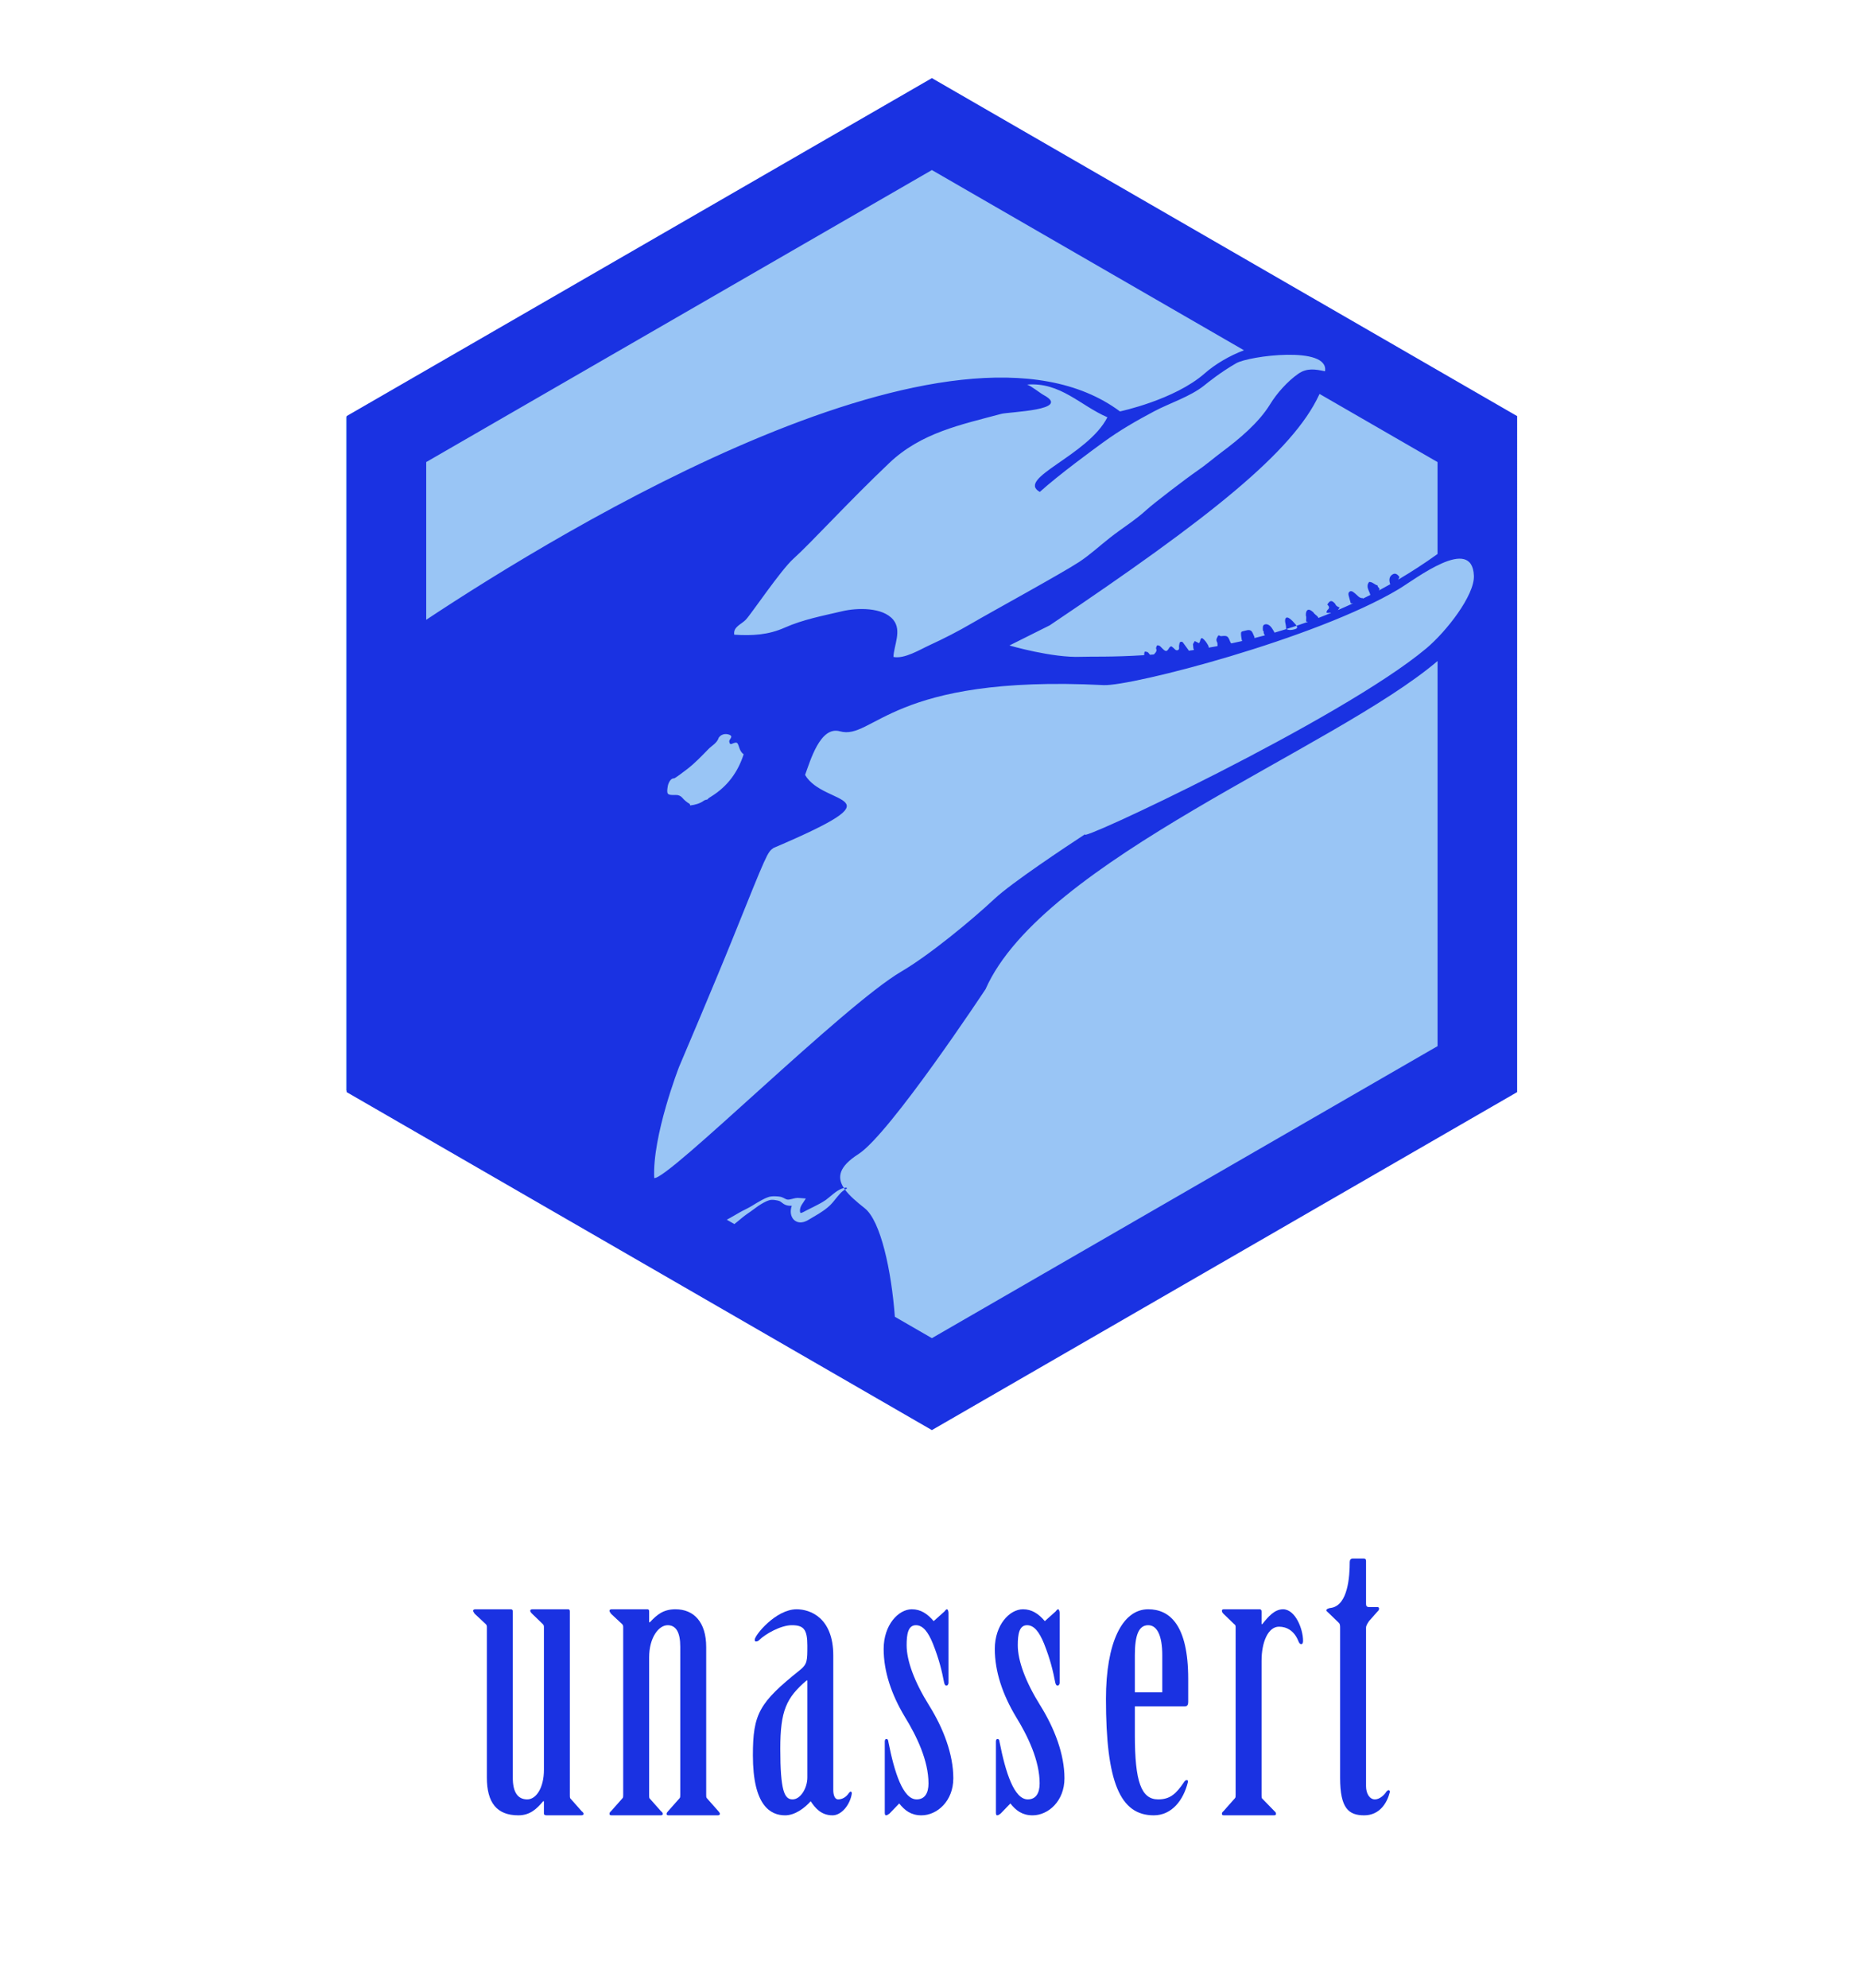 <?xml version="1.0" encoding="utf-8"?>
<!-- Generator: Adobe Illustrator 17.0.0, SVG Export Plug-In . SVG Version: 6.00 Build 0)  -->
<!DOCTYPE svg PUBLIC "-//W3C//DTD SVG 1.1//EN" "http://www.w3.org/Graphics/SVG/1.1/DTD/svg11.dtd">
<svg version="1.1" id="Layer_1" xmlns="http://www.w3.org/2000/svg" xmlns:xlink="http://www.w3.org/1999/xlink" x="0px" y="0px"
	 width="1500px" height="1600px" viewBox="0 0 1500 1600" enable-background="new 0 0 1500 1600" xml:space="preserve">
<g>
	<polygon fill="#99C5F5" points="747.81,64.749 278.458,335.73 278.458,877.692 350.848,919.484 747.81,1148.669 1217.162,877.692 
		1217.162,335.73 	"/>
	<g>
		<path fill="#1A32E2" d="M750.315,62.871L279.083,334.935v544.131l72.678,41.962l398.551,230.105l471.229-272.064V334.935
			L750.315,62.871z M1121.228,462.354c-2.906,1.757-2.931,4.675-1.963,7.761c0.106,0.012,0.206,0.015,0.312,0.024
			c-3.119,1.766-6.238,3.489-9.357,5.152c0.206-0.376,0.397-0.774,0.573-1.195c-0.461-1.004-1.669-1.593-1.644-2.87
			c-2.433-0.543-4.084-2.964-6.823-2.779c-2.928,3.747,0.115,6.939,0.989,10.331c0.061,0.009,0.118,0.012,0.179,0.018
			c-1.984,1.013-3.968,2.002-5.949,2.973c-0.14-0.106-0.276-0.215-0.413-0.337c-1.829,0.179-3.037-0.898-4.241-2.045
			c-0.944-0.898-1.911-1.784-2.955-2.558c-0.907-0.67-1.942-1.396-3.131-0.677c-1.383,0.837-1.217,2.178-0.874,3.486
			c0.504,1.911,1.047,3.832,1.66,6.044c0.64,0.049,1.268,0.003,1.89-0.073c-4.093,1.899-8.173,3.717-12.239,5.455
			c0.476-0.722,0.937-1.447,1.426-2.09c-1.007-0.261-2.042-0.816-2.837-1.572c-0.452-0.428-0.601-1.165-1.035-1.626
			c-2.633-2.806-3.956-2.609-6.122,0.856c1.408,1.359,2.19,2.679,0.225,4.299c-0.531,0.437-0.634,1.396-0.935,2.118
			c0.74,0.428,1.514,0.407,2.33,0.255c0.531-0.1,1.047-0.082,1.508,0.042c-3.437,1.414-6.863,2.776-10.273,4.075
			c-0.182-0.337-0.391-0.68-0.534-1.007c-1.168-1.32-2.846-2.136-3.704-3.759c-0.14-0.07-0.303-0.115-0.413-0.218
			c-3.325-3.046-5.661-1.666-5.455,2.994c0.673,1.593,0.006,3.255,0.252,4.872c0.464,0.07,0.928,0.158,1.393,0.249
			c-3.073,1.101-6.126,2.145-9.165,3.161c0.719,1.116,0.956,2.133-1.411,2.788c-2.318,0.64-4.56,1.029-6.766-0.14
			c-3.189,0.998-6.362,1.969-9.505,2.879c-0.728-1.289-1.423-2.603-2.275-3.808c-1.347-1.905-3.389-3.489-5.601-2.803
			c-2.087,0.646-1.541,3.143-1.487,5.012c0.634,0.41,0.752,0.998,0.589,1.684c0.124,0.221,0.179,0.455,0.17,0.707
			c0.337,0.419,0.564,0.916,0.828,1.387c-2.861,0.774-5.698,1.511-8.516,2.218c0.082-0.261,0.152-0.528,0.185-0.816l-0.155-0.182
			c-0.13-0.3-0.258-0.598-0.388-0.895c-1.253-2.643-1.605-5.604-6.338-4.254c-3.938,1.126-4.254,0.246-3.938,4.323
			c0.1,1.283,0.422,2.548,0.643,3.823c0.112,0.118,0.228,0.218,0.346,0.316c-2.995,0.683-5.959,1.329-8.889,1.942
			c-0.482-0.379-0.746-0.88-1.001-1.547c-1.711-4.517-2.36-4.806-7.215-4.272c-0.555,0.061-1.171-0.434-1.757-0.671
			c-0.158,0.13-0.34,0.194-0.546,0.197c-0.91,1.657-2.166,3.149-0.931,5.309c0.482,0.843,0.273,2.084,0.337,3.167
			c-2.376,0.437-4.718,0.846-7.045,1.238c-0.027-0.449-0.121-0.919-0.27-1.411c-1.332-2.376-2.697-4.724-5.079-6.25l-0.218-0.039
			c-1.226,0.522-1.247,1.738-1.556,2.825l-0.716,1.302c-1.201-0.598-2.333-1.159-3.468-1.723l-0.006,0.003
			c-0.464,0.819-0.931,1.638-1.396,2.461c0.109,1.132,0.215,2.263,0.325,3.392c0.182,0.504,0.337,0.938,0.485,1.317
			c-1.468,0.212-2.922,0.413-4.366,0.61c-0.006-0.155-0.006-0.303-0.027-0.473c-1.596-2.181-3.192-4.36-4.791-6.541
			c-2.661-0.889-2.439,1.235-2.788,2.703c-0.316,1.329,0.664,3.234-1.113,3.865c-1.599,0.567-2.536-1.083-3.641-1.981
			c-0.504-0.41-1.029-0.792-1.544-1.186c-0.734,0.3-1.338,0.674-1.772,1.429c-1.711,2.988-2.655,3.098-5.097,0.701
			c-0.786-0.771-1.55-1.566-2.324-2.348c-0.616-0.209-1.232-0.419-1.845-0.625c-0.2,0.246-0.443,0.446-0.722,0.598
			c-0.185,0.619-0.37,1.238-0.555,1.86c1.165,2.36-0.498,3.598-1.711,5.003c-1.059,0.085-2.112,0.167-3.149,0.246
			c-0.473-0.576-0.928-1.171-1.393-1.757c-0.804-0.683-1.79-0.734-2.77-0.807c-0.476,0.916-0.495,1.896-0.473,2.885
			c-25.388,1.653-43.552,1.007-50.733,1.32c-23.307,1.013-57.763-9.12-57.763-9.12l32.43-16.213
			c129.715-87.152,195.585-139.849,216.868-185.452c0.118-0.255,0.252-0.519,0.394-0.795l94.995,54.847v73.979
			c-10.507,7.557-21.095,14.411-31.686,20.649c0.382-0.652,0.725-1.362,1.041-2.124
			C1125.344,462.457,1123.575,460.934,1121.228,462.354z M1066.841,298.84c-7.852-1.623-14.557-2.837-21.535,2.03
			c-8.616,6.01-17.278,15.694-22.648,24.496c-9.147,15.003-25.227,28.27-38.713,38.34c-6.529,4.876-13.11,10.604-20.424,15.597
			c-7.6,5.188-34.244,25.458-40.406,31.101c-9.211,8.434-19.724,14.799-29.387,22.406c-8.428,6.635-16.262,13.883-24.881,19.554
			c-13.689,9.008-71.68,40.736-86.321,49.31c-10.943,6.408-22.515,12.336-34.022,17.612c-7.858,3.601-20.236,11.304-29.141,9.511
			c0.261-9.141,6.951-21.216-0.106-29.851c-8.541-10.452-29.487-9.709-41.067-6.972c-16.056,3.795-31.565,6.65-46.395,13.243
			c-13.301,5.91-26.058,6.59-40.612,5.673c-1.001-6.338,5.54-8.173,9.296-12.063c4.247-4.399,28.161-39.954,38.343-49.08
			c14.165-12.7,43.634-45.212,77.222-77.095c25.682-24.378,57.499-30.758,90.135-39.508c6.295-1.69,56.935-2.843,34.229-15.094
			c-2.818-1.52-10.279-7.497-13.474-8.489c26.923-2.148,42.836,16.887,64.698,26.313c-15.716,30.931-73.931,49.207-54.422,60.084
			c15.434-13.962,43.843-34.66,50.724-39.675c13.495-9.836,26.538-17.348,41.395-25.236c12.272-6.517,28.922-11.726,40.151-20.688
			c3.155-2.515,12.764-10.403,25.846-17.973C1005.565,286.465,1070.276,278,1066.841,298.84z M588.974,598.844
			c4.436-1.796,4.718-1.696,6.122,2.649c0.725,2.245,1.647,4.263,3.665,5.622c-4.575,14.305-12.934,25.728-25.734,33.761
			c-1.238,0.777-2.567,1.426-3.447,2.655c0.003,0-1.936,0.279-2.709,0.853c-3.322,2.451-7.16,3.434-11.162,3.953
			c-0.17-0.455-0.209-1.132-0.534-1.326c-2.236-1.323-4.166-2.9-5.868-4.921c-1.238-1.468-3.101-2.26-5.255-2.194
			c-7.017,0.221-7.494-0.382-6.341-7.394c0.052-0.322,1.426-6.129,5.009-5.965c0.722,0.033,7.87-5.367,10.704-7.564
			c6.162-4.769,11.514-10.412,16.929-15.968c2.882-2.955,6.966-4.83,8.343-9.223c2.785-3.893,7.291-3.158,9.257-2.008
			c2.166,1.268-0.455,3.052-0.777,4.651C587.115,596.741,587.329,599.511,588.974,598.844z M343.172,498.888V371.937
			l407.143-235.062l251.255,145.06c-11.687,4.478-22.797,10.916-31.723,18.722c-24.32,21.283-68.099,30.512-68.099,30.512
			C769.693,232.953,452.685,426.329,343.172,498.888z M1157.455,842.064l-407.14,235.062l-29.814-17.215
			c-2.791-37.275-11.405-77.219-24.271-87.374c-6.678-5.27-12.375-10.176-15.919-15.012c-0.546,0.316-1.047,0.671-1.572,1.056
			c-0.944,0.704-1.769,1.584-2.594,2.451c-1.629,1.769-3.113,3.729-4.736,5.707c-0.813,0.983-1.66,1.996-2.636,2.976l-0.37,0.37
			l-0.185,0.185l-0.249,0.218l-0.704,0.634c-0.476,0.425-0.91,0.834-1.484,1.262l-1.641,1.271l-1.611,1.138
			c-1.08,0.752-2.166,1.444-3.255,2.142c-2.187,1.356-4.372,2.64-6.526,3.886l-1.587,0.941l-0.916,0.516l-0.413,0.228
			c-0.121,0.07-0.391,0.191-0.579,0.282c-0.856,0.413-1.62,0.671-2.564,0.907c-0.947,0.203-1.987,0.346-3.17,0.194
			c-1.174-0.146-2.454-0.604-3.501-1.38c-1.059-0.762-1.823-1.781-2.321-2.77c-1.001-2.008-1.107-3.892-0.986-5.616
			c0.103-1.259,0.394-2.451,0.807-3.58c-1.538,0.073-3.334,0.024-5.143-0.725c-0.209-0.103-0.346-0.155-0.616-0.3l-0.795-0.446
			c-0.428-0.288-0.834-0.567-1.171-0.837c-0.695-0.537-1.241-0.968-1.799-1.268l-0.425-0.194c-0.012-0.009-0.124-0.048-0.055-0.036
			l-0.152-0.049l-0.303-0.097c-0.428-0.146-0.752-0.206-1.116-0.303c-0.752-0.17-1.556-0.322-2.345-0.4
			c-0.789-0.073-1.59-0.143-2.339-0.1c-0.819,0.018-1.295,0.14-2.197,0.41c-0.425,0.109-0.786,0.261-1.135,0.407
			c-0.361,0.152-0.71,0.273-1.08,0.449c-0.74,0.352-1.478,0.698-2.197,1.113c-1.456,0.774-2.852,1.696-4.241,2.615
			c-0.68,0.488-1.368,0.956-2.036,1.459c-0.352,0.261-0.622,0.482-1.041,0.78l-1.032,0.743c-1.335,1.026-2.782,1.999-4.217,2.985
			c-1.362,0.986-2.767,1.939-4.008,2.97c-1.247,0.983-2.594,2.13-3.877,3.216c-0.934,0.789-1.933,1.575-2.928,2.357l-6.098-3.522
			c0.51-0.279,1.019-0.555,1.535-0.822c1.444-0.819,2.873-1.584,4.342-2.464c1.481-0.874,2.888-1.708,4.475-2.585
			c1.535-0.913,3.095-1.62,4.618-2.415c1.471-0.758,2.955-1.493,4.433-2.366l1.098-0.643c0.294-0.164,0.713-0.437,1.062-0.649
			c0.722-0.467,1.465-0.904,2.197-1.356c1.484-0.88,2.964-1.76,4.508-2.57c0.755-0.425,1.562-0.78,2.342-1.18
			c0.394-0.194,0.84-0.367,1.259-0.549c0.428-0.188,0.856-0.355,1.247-0.479c0.701-0.273,1.872-0.622,2.752-0.664
			c0.938-0.112,1.836-0.13,2.74-0.127c0.901,0.024,1.787,0.049,2.709,0.146c0.467,0.058,0.983,0.118,1.377,0.185l0.316,0.049
			l0.158,0.024l0.246,0.064l0.78,0.215c1.013,0.352,1.896,0.846,2.624,1.226c0.37,0.2,0.695,0.346,1.004,0.479
			c0.121,0.033,0.237,0.07,0.349,0.109c0.112,0.042,0.388,0.103,0.573,0.152c0.998,0.161,2.242-0.067,3.82-0.507l1.253-0.328
			c0.437-0.109,0.947-0.206,1.42-0.309c0.507-0.085,1.083-0.137,1.629-0.188c0.595-0.006,1.229,0.043,1.845,0.094l4.948,0.388
			l-3.189,4.879c-0.488,0.743-0.91,1.544-1.156,2.409c-0.285,0.844-0.391,1.732-0.404,2.521c0.012,0.777,0.194,1.484,0.364,1.72
			c0.027,0.042,0.042,0.055,0.061,0.073c0.076,0.009,0.291,0.003,0.567-0.039c0.276-0.058,0.719-0.182,0.998-0.316
			c0.094-0.042,0.121-0.03,0.276-0.112l0.422-0.215l0.209-0.106l0.106-0.052c0.027-0.015-0.194,0.106-0.094,0.052l0.012-0.006
			l0.027-0.015l0.052-0.03l0.425-0.228l1.711-0.895l6.708-3.374c1.086-0.564,2.197-1.098,3.249-1.684l1.593-0.859l1.478-0.856
			c0.485-0.255,1.022-0.649,1.55-0.98l0.792-0.516l0.1-0.064l0.049-0.033l0.024-0.015c-0.14,0.112-0.033,0.027-0.061,0.049
			l0.012-0.009l0.17-0.124l0.343-0.249c0.913-0.683,1.863-1.435,2.809-2.245c1.914-1.599,3.889-3.31,6.132-4.757
			c1.12-0.725,2.303-1.38,3.577-1.872c0.528-0.212,1.107-0.385,1.69-0.519c-5.658-8.662-4.029-17.187,11.741-27.281
			c25.333-16.213,102.352-132.755,102.352-132.755c45.791-103.912,280.586-193.282,363.94-264.127L1157.455,842.064
			L1157.455,842.064L1157.455,842.064z M1148.487,521.825c-68.436,57.487-287.367,159.982-274.409,149.381
			c-16.11,10.564-59.377,39.244-73.36,52.305c-18.774,17.536-52.535,45.354-74.974,58.488
			c-46.601,27.275-187.709,167.736-198.992,166.25c-1.666-33.898,19.997-89.489,19.997-89.489s28.944-67.96,43.397-103.851
			c27.654-68.676,27.678-68.84,32.615-72.341c105.365-44.948,40.63-32.606,25.452-58.81c4.123-11.056,12.084-39.55,27.964-35.121
			c27.017,7.539,40.84-45.867,212.314-37.172c22.181,1.126,171.065-37.381,237.553-77.18c13.753-8.231,59.347-43.825,60.657-10.822
			C1187.322,479.089,1164.706,508.202,1148.487,521.825z"/>
		<path fill="#1A32E2" d="M960.523,518.496c0.006-0.009,0.009-0.015,0.015-0.024c0-0.003,0-0.006,0-0.009L960.523,518.496z"/>
		<path fill="#1A32E2" d="M1037.906,497.602c-1.896-1.189-3.134-0.428-3.207,1.814c-0.073,2.288,1.141,4.448,0.716,6.781
			c0.103,0.061,0.209,0.103,0.312,0.158c2.712-0.85,5.437-1.729,8.176-2.646c-0.218-0.34-0.482-0.689-0.731-1.041
			C1041.574,500.818,1039.99,498.909,1037.906,497.602z"/>
		<path fill="#1A32E2" d="M681.667,955.973c-0.698-0.018-1.477,0.094-2.248,0.273c0.279,0.428,0.576,0.856,0.889,1.283
			c0.467-0.27,0.962-0.519,1.541-0.728L681.667,955.973z"/>
	</g>
</g>
<g>
	<path fill="#1A32E2" d="M458.821,1444.803c0,1.193,0,2.088,0.298,2.685l9.247,10.441c0.895,0.597,1.492,1.492,1.492,2.088
		c0,0.895-0.895,1.193-2.088,1.193h-27.743c-1.193,0-2.088-0.597-2.088-1.193v-10.143h-0.597
		c-5.071,5.966-10.441,11.336-19.987,11.336c-17.302,0-25.356-10.143-25.356-30.427V1309.67c0-1.193-0.298-1.79-0.895-2.386
		l-8.949-8.353c-0.597-0.895-1.193-1.79-1.193-2.386c0-0.895,0.895-1.193,1.79-1.193h28.638c0.895,0,1.492,0.596,1.492,1.79v133.94
		c0,11.336,3.878,17.302,11.634,17.302c7.159,0,13.424-9.248,13.424-23.865V1309.67c0-1.193-0.298-1.79-0.895-2.386l-8.651-8.353
		c-0.895-0.895-1.492-1.79-1.492-2.386c0-0.895,0.895-1.193,1.79-1.193h28.638c1.193,0,1.491,0.596,1.491,1.79V1444.803z"/>
	<path fill="#1A32E2" d="M522.659,1305.792h0.597c5.369-5.668,10.441-10.441,20.583-10.441c14.915,0,24.76,10.441,24.76,30.427
		v119.025c0,1.193,0,2.088,0.596,2.685l9.247,10.441c0.597,0.597,1.193,1.492,1.193,2.088c0,0.895-0.895,1.193-1.79,1.193h-39.377
		c-1.193,0-1.79-0.298-1.79-1.193c0-0.597,0.597-1.492,1.193-2.088l9.248-10.441c0.596-0.597,0.596-1.492,0.596-2.685V1325.48
		c0-11.336-3.281-17.302-10.142-17.302c-7.159,0-14.916,9.844-14.916,25.953v110.672c0,1.193,0,2.088,0.298,2.685l9.247,10.441
		c0.895,0.597,1.492,1.492,1.492,2.088c0,0.895-0.895,1.193-1.79,1.193h-39.377c-1.193,0-1.79-0.298-1.79-1.193
		c0-0.597,0.298-1.492,1.193-2.088l9.247-10.441c0.597-0.597,0.597-1.492,0.597-2.685V1309.67c0-1.193-0.298-1.79-0.895-2.386
		l-8.949-8.353c-0.597-0.895-1.193-1.79-1.193-2.386c0-0.895,0.895-1.193,1.79-1.193h28.638c1.193,0,1.492,0.596,1.492,1.79v8.65
		H522.659z"/>
	<path fill="#1A32E2" d="M670.918,1440.925c0,3.878,1.193,7.457,3.878,7.457c2.983,0,6.264-1.492,8.651-5.072
		c0.597-0.596,0.895-1.193,1.492-1.193s0.895,0.597,0.895,1.492c-1.193,8.651-8.054,17.6-15.512,17.6
		c-9.247,0-14.02-5.966-17.6-11.336c-4.773,5.37-12.529,11.336-20.583,11.336c-11.634,0-25.953-7.458-25.953-48.326
		c0-33.41,5.071-42.36,37.885-68.611c5.966-4.773,5.966-7.458,5.966-19.688c0-13.125-2.983-16.407-12.529-16.407
		c-8.651,0-21.18,6.861-26.549,12.231c-0.596,0.597-1.492,0.895-2.386,0.895c-0.596,0-0.895-0.596-0.895-1.492
		c0-3.579,17.004-24.461,33.709-24.461c10.739,0,29.532,6.563,29.532,37.288L670.918,1440.925L670.918,1440.925z M650.036,1352.626
		h-0.596c-16.407,14.02-21.18,24.461-21.18,54.889c0,34.007,3.282,40.868,9.844,40.868c6.563,0,11.932-9.248,11.932-17.6V1352.626z"
		/>
	<path fill="#1A32E2" d="M763.687,1354.416c0,1.193-0.597,2.386-1.79,2.386c-0.895,0-1.491-1.193-1.79-2.685
		c-1.79-9.247-3.878-18.197-8.949-31.024c-3.878-9.546-8.054-14.915-13.722-14.915c-6.265,0-7.458,7.159-7.458,16.109
		c0,12.529,6.265,29.532,18.197,48.624c11.336,18.197,19.39,39.078,19.39,58.469c0,18.495-13.126,29.831-25.655,29.831
		c-8.353,0-13.424-3.878-17.898-9.546l-7.756,8.054c-0.895,0.597-1.79,1.492-2.983,1.492c-0.596,0-0.895-0.895-0.895-2.088v-57.275
		c0-0.895,0.298-2.088,1.193-2.088c1.492,0,1.492,1.193,1.79,2.685c4.773,24.163,11.634,45.939,22.671,45.939
		c6.563,0,9.546-5.072,9.546-12.827c0-18.495-9.546-38.183-19.092-53.696c-10.739-17.898-17.004-36.394-17.004-54.59
		c0-19.39,11.932-31.919,22.672-31.919c7.159,0,12.529,3.58,17.6,9.546l8.651-7.756c0.596-0.597,1.193-1.79,2.088-1.79
		c0.596,0,1.193,1.492,1.193,2.983L763.687,1354.416L763.687,1354.416z"/>
	<path fill="#1A32E2" d="M853.177,1354.416c0,1.193-0.597,2.386-1.79,2.386c-0.895,0-1.492-1.193-1.79-2.685
		c-1.79-9.247-3.878-18.197-8.949-31.024c-3.878-9.546-8.054-14.915-13.722-14.915c-6.265,0-7.458,7.159-7.458,16.109
		c0,12.529,6.265,29.532,18.197,48.624c11.336,18.197,19.39,39.078,19.39,58.469c0,18.495-13.125,29.831-25.654,29.831
		c-8.353,0-13.424-3.878-17.898-9.546l-7.756,8.054c-0.895,0.597-1.79,1.492-2.983,1.492c-0.597,0-0.895-0.895-0.895-2.088v-57.275
		c0-0.895,0.298-2.088,1.193-2.088c1.491,0,1.491,1.193,1.79,2.685c4.773,24.163,11.634,45.939,22.671,45.939
		c6.563,0,9.546-5.072,9.546-12.827c0-18.495-9.546-38.183-19.092-53.696c-10.739-17.898-17.003-36.394-17.003-54.59
		c0-19.39,11.932-31.919,22.671-31.919c7.159,0,12.529,3.58,17.6,9.546l8.651-7.756c0.597-0.597,1.193-1.79,2.088-1.79
		c0.596,0,1.193,1.492,1.193,2.983L853.177,1354.416L853.177,1354.416z"/>
	<path fill="#1A32E2" d="M913.73,1396.477c0,37.587,5.071,51.905,18.793,51.905c9.844,0,14.617-4.773,20.882-14.021
		c0.597-0.895,1.193-1.492,2.088-1.492s1.193,0.597,0.895,1.79c-3.58,14.319-12.827,26.549-27.444,26.549
		c-27.146,0-38.481-26.848-38.481-93.669c0-45.343,13.125-72.19,34.007-72.19c17.302,0,32.217,12.529,32.217,56.082v18.495
		c0,2.088-0.597,3.58-2.685,3.58h-40.271v22.971H913.73z M935.805,1362.172v-29.831c0-15.81-4.176-24.163-11.336-24.163
		c-7.756,0-10.739,8.353-10.739,24.163v29.831H935.805z"/>
	<path fill="#1A32E2" d="M1015.747,1444.803c0,1.193,0,2.088,0.299,2.685l10.142,10.441c0.895,0.597,1.193,1.492,1.193,2.088
		c0,0.895-0.597,1.193-1.79,1.193h-39.973c-1.193,0-1.79-0.298-1.79-1.193c0-0.597,0.298-1.492,1.193-2.088l9.248-10.441
		c0.596-0.597,0.596-1.492,0.596-2.685V1309.67c0-1.193-0.298-1.79-1.193-2.386l-8.651-8.353c-0.895-0.895-1.193-1.79-1.193-2.386
		c0-0.895,0.597-1.193,1.79-1.193h28.637c0.895,0,1.492,0.596,1.492,1.79v10.142h0.597c4.773-5.966,9.844-11.932,16.705-11.932
		c9.844,0,16.109,15.81,16.109,25.356c0,1.491-0.299,2.685-1.492,2.685s-1.79-1.193-2.386-2.685
		c-3.282-8.054-9.248-11.336-15.512-11.336c-8.651,0-14.021,12.231-14.021,27.444L1015.747,1444.803L1015.747,1444.803z"/>
	<path fill="#1A32E2" d="M1099.866,1437.644c0,6.265,2.983,10.739,7.159,10.739c3.58,0,7.458-3.281,9.248-6.265
		c0.596-0.597,1.193-1.193,1.79-1.193s1.193,0.895,0.895,1.79c-2.088,8.352-8.054,18.495-20.583,18.495s-19.39-5.668-19.39-30.129
		v-120.815c0-1.193,0-2.983-0.895-3.878l-8.651-8.353c-0.597-0.597-1.492-1.193-1.492-1.79c0-0.895,1.193-1.79,4.176-2.088
		c13.126-2.386,14.617-25.058,14.617-36.99c0-1.492,0.895-2.685,2.386-2.685h8.95c1.193,0,1.79,0.597,1.79,2.088v34.305
		c0,1.492,0.298,2.685,2.386,2.685h6.861c1.492,0,1.79,2.088,0,3.58l-6.861,7.756c-0.895,1.492-2.386,3.281-2.386,5.369
		L1099.866,1437.644L1099.866,1437.644z"/>
</g>
</svg>
